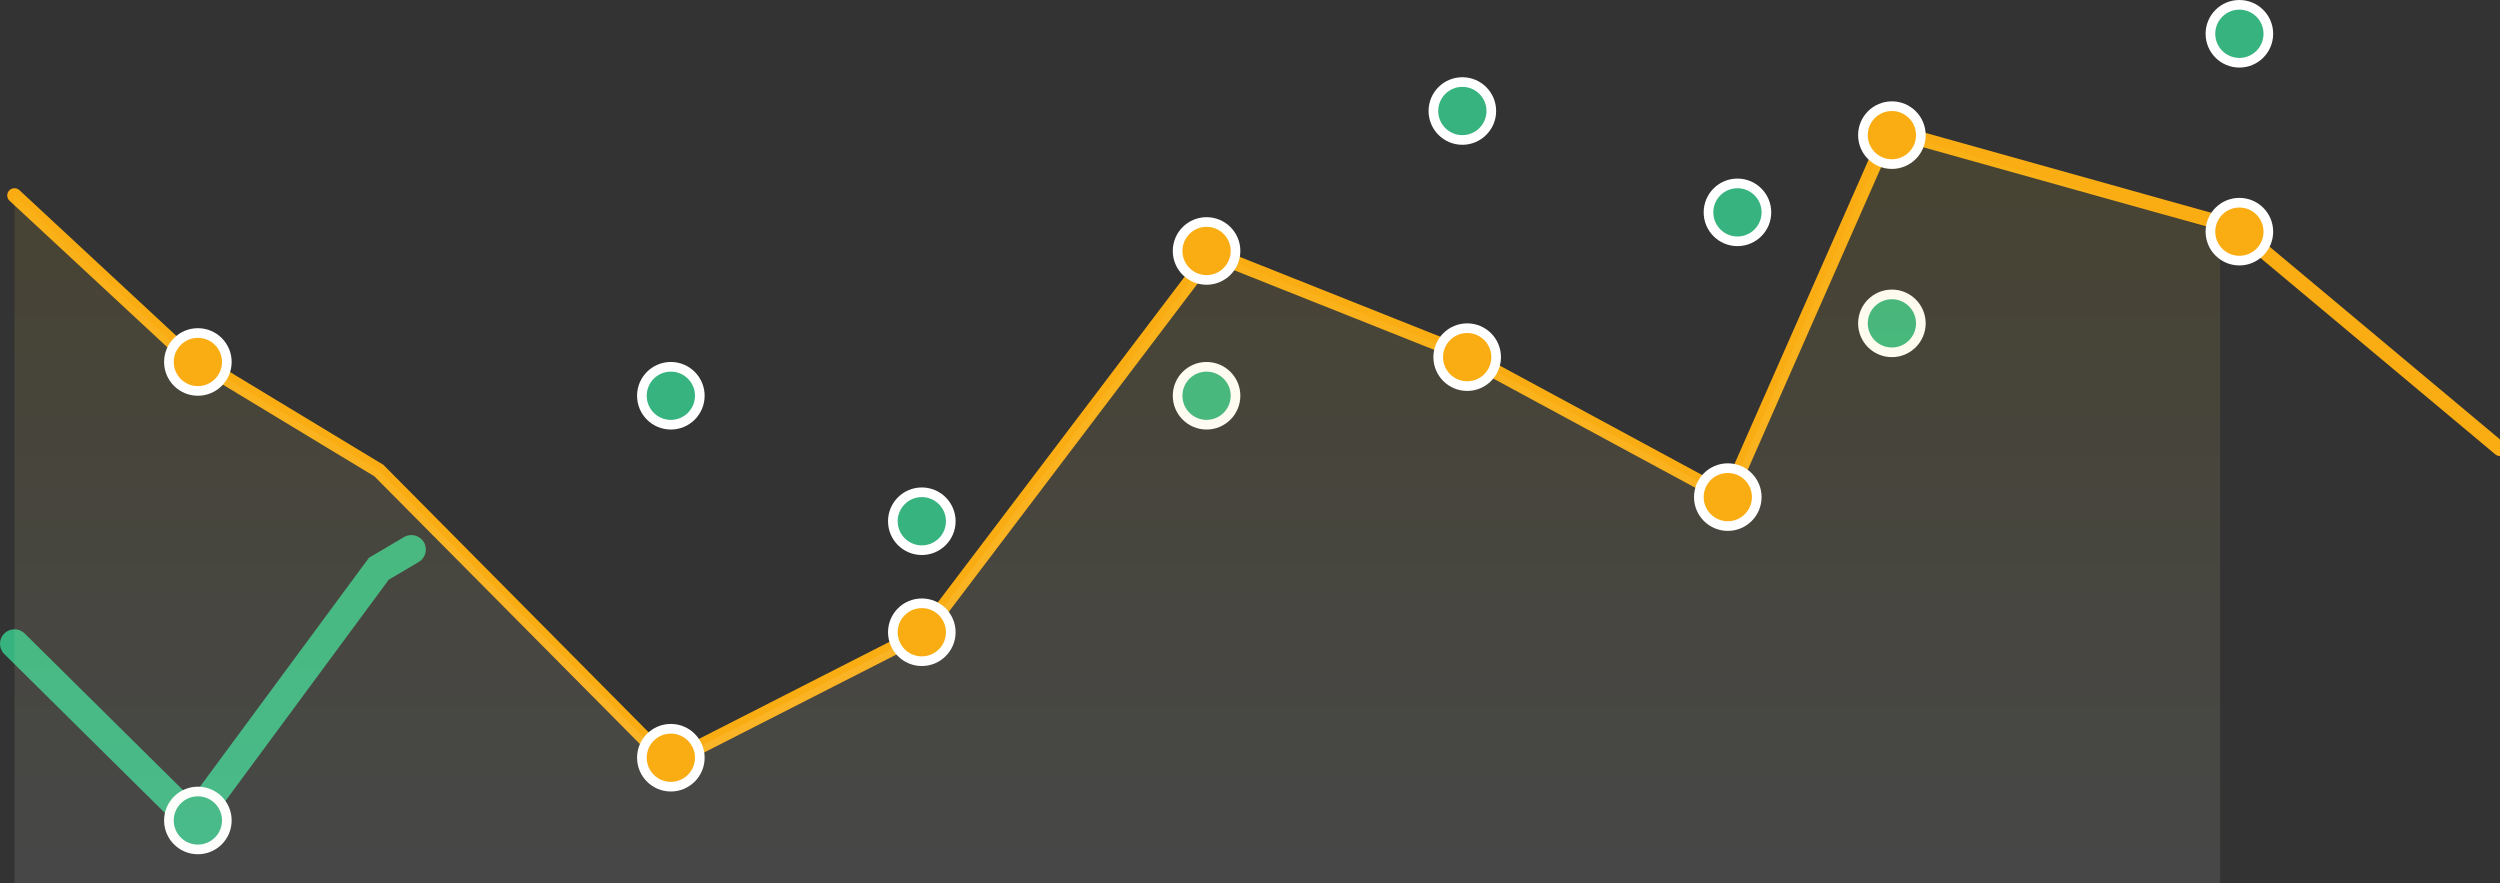 <svg width="518" height="183" viewBox="0 0 518 183" fill="none" xmlns="http://www.w3.org/2000/svg">
<rect x="0" y="0" width="518" height="183" fill="#333333" stroke="none"/>
<path d="M86.002 115.155L85.239 113.864V113.864L86.002 115.155ZM86.531 113.101L87.823 112.339V112.339L86.531 113.101ZM79.525 118.977L78.763 117.685L78.5 117.84L78.319 118.086L79.525 118.977ZM41.207 170.891L42.414 171.782L41.207 170.891ZM40.177 172.286L39.122 173.352L40.355 174.571L41.384 173.177L40.177 172.286ZM38.945 171.066L40 170L38.945 171.066ZM1.945 134.454L3 133.388L1.945 134.454ZM1.934 132.333L3 133.388L1.934 132.333ZM4.055 132.322L5.11 131.255L4.055 132.322ZM39.823 167.714L38.768 168.781L40 170L41.03 168.605L39.823 167.714ZM77.293 116.949L78.5 117.84L78.5 117.84L77.293 116.949ZM77.475 116.703L76.712 115.412L76.449 115.567L76.268 115.813L77.475 116.703ZM77.738 116.548L76.975 115.256V115.256L77.738 116.548ZM84.477 112.572L83.715 111.28V111.28L84.477 112.572ZM86.764 116.447C88.191 115.605 88.665 113.766 87.823 112.339L85.239 113.864V113.864L86.764 116.447ZM80.288 120.269L86.764 116.447L85.239 113.864L78.763 117.685L80.288 120.269ZM42.414 171.782L80.732 119.867L78.319 118.086L40 170L42.414 171.782ZM41.384 173.177L42.414 171.782L40 170L38.97 171.395L41.384 173.177ZM37.89 172.133L39.122 173.352L41.232 171.219L40 170L37.89 172.133ZM0.89 135.52L37.89 172.133L40 170L3 133.388L0.89 135.52ZM0.868 131.278C-0.298 132.455 -0.288 134.355 0.89 135.52L3 133.388H3L0.868 131.278ZM5.11 131.255C3.932 130.09 2.033 130.1 0.868 131.278L3 133.388L3 133.388L5.11 131.255ZM40.878 166.648L5.11 131.255L3 133.388L38.768 168.781L40.878 166.648ZM76.086 116.058L38.616 166.824L41.03 168.605L78.5 117.84L76.086 116.058ZM76.268 115.813L76.086 116.058L78.5 117.84L78.681 117.594L76.268 115.813ZM76.975 115.256L76.712 115.412L78.237 117.995L78.5 117.84L76.975 115.256ZM83.715 111.28L76.975 115.256L78.5 117.84L85.239 113.864L83.715 111.28ZM87.823 112.339C86.981 110.912 85.142 110.438 83.715 111.28L85.239 113.864V113.864L87.823 112.339Z" fill="#36B37E"/>
<path d="M470 7C470 10.314 467.314 13 464 13C460.686 13 458 10.314 458 7C458 3.686 460.686 1 464 1C467.314 1 470 3.686 470 7Z" fill="#36B37E" stroke="white" stroke-width="2"/>
<path d="M398 67C398 70.314 395.314 73 392 73C388.686 73 386 70.314 386 67C386 63.686 388.686 61 392 61C395.314 61 398 63.686 398 67Z" fill="#36B37E" stroke="white" stroke-width="2"/>
<path d="M366 44C366 47.314 363.314 50 360 50C356.686 50 354 47.314 354 44C354 40.686 356.686 38 360 38C363.314 38 366 40.686 366 44Z" fill="#36B37E" stroke="white" stroke-width="2"/>
<path d="M309 23C309 26.314 306.314 29 303 29C299.686 29 297 26.314 297 23C297 19.686 299.686 17 303 17C306.314 17 309 19.686 309 23Z" fill="#36B37E" stroke="white" stroke-width="2"/>
<path d="M256 82C256 85.314 253.314 88 250 88C246.686 88 244 85.314 244 82C244 78.686 246.686 76 250 76C253.314 76 256 78.686 256 82Z" fill="#36B37E" stroke="white" stroke-width="2"/>
<path d="M197 108C197 111.314 194.314 114 191 114C187.686 114 185 111.314 185 108C185 104.686 187.686 102 191 102C194.314 102 197 104.686 197 108Z" fill="#36B37E" stroke="white" stroke-width="2"/>
<path d="M145 82C145 85.314 142.314 88 139 88C135.686 88 133 85.314 133 82C133 78.686 135.686 76 139 76C142.314 76 145 78.686 145 82Z" fill="#36B37E" stroke="white" stroke-width="2"/>
<path d="M47 170C47 173.314 44.314 176 41 176C37.686 176 35 173.314 35 170C35 166.686 37.686 164 41 164C44.314 164 47 166.686 47 170Z" fill="#36B37E" stroke="white" stroke-width="2"/>
<path d="M3 40.5L38 73L78.5 97.5L138.5 158L191.5 131L251 52.5L302.5 73L358 103L391.5 27L463 47L518 93" stroke="#FAAD13" stroke-width="3" stroke-linecap="round"/>
<path opacity="0.1" fill-rule="evenodd" clip-rule="evenodd" d="M3 40.5L38 73L78.5 97.5L138.5 158L191.5 131L251 52.5L302.5 73L358 103L391.5 27L460 48C460 48 460 88.5 460 183C306.667 183 3 183 3 183V40.5Z" fill="url(#paint0_linear_126_448)"/>
<path d="M47 75C47 78.314 44.314 81 41 81C37.686 81 35 78.314 35 75C35 71.686 37.686 69 41 69C44.314 69 47 71.686 47 75Z" fill="#FAAD13" stroke="white" stroke-width="2"/>
<path d="M145 157C145 160.314 142.314 163 139 163C135.686 163 133 160.314 133 157C133 153.686 135.686 151 139 151C142.314 151 145 153.686 145 157Z" fill="#FAAD13" stroke="white" stroke-width="2"/>
<path d="M197 131C197 134.314 194.314 137 191 137C187.686 137 185 134.314 185 131C185 127.686 187.686 125 191 125C194.314 125 197 127.686 197 131Z" fill="#FAAD13" stroke="white" stroke-width="2"/>
<path d="M256 52C256 55.314 253.314 58 250 58C246.686 58 244 55.314 244 52C244 48.686 246.686 46 250 46C253.314 46 256 48.686 256 52Z" fill="#FAAD13" stroke="white" stroke-width="2"/>
<path d="M310 74C310 77.314 307.314 80 304 80C300.686 80 298 77.314 298 74C298 70.686 300.686 68 304 68C307.314 68 310 70.686 310 74Z" fill="#FAAD13" stroke="white" stroke-width="2"/>
<path d="M364 103C364 106.314 361.314 109 358 109C354.686 109 352 106.314 352 103C352 99.686 354.686 97 358 97C361.314 97 364 99.686 364 103Z" fill="#FAAD13" stroke="white" stroke-width="2"/>
<path d="M398 28C398 31.314 395.314 34 392 34C388.686 34 386 31.314 386 28C386 24.686 388.686 22 392 22C395.314 22 398 24.686 398 28Z" fill="#FAAD13" stroke="white" stroke-width="2"/>
<path d="M470 48C470 51.314 467.314 54 464 54C460.686 54 458 51.314 458 48C458 44.686 460.686 42 464 42C467.314 42 470 44.686 470 48Z" fill="#FAAD13" stroke="white" stroke-width="2"/>
<defs>
<linearGradient id="paint0_linear_126_448" x1="3" y1="27" x2="3" y2="183" gradientUnits="userSpaceOnUse">
<stop stop-color="#FDD62B"/>
<stop offset="1" stop-color="white"/>
</linearGradient>
</defs>
</svg>
